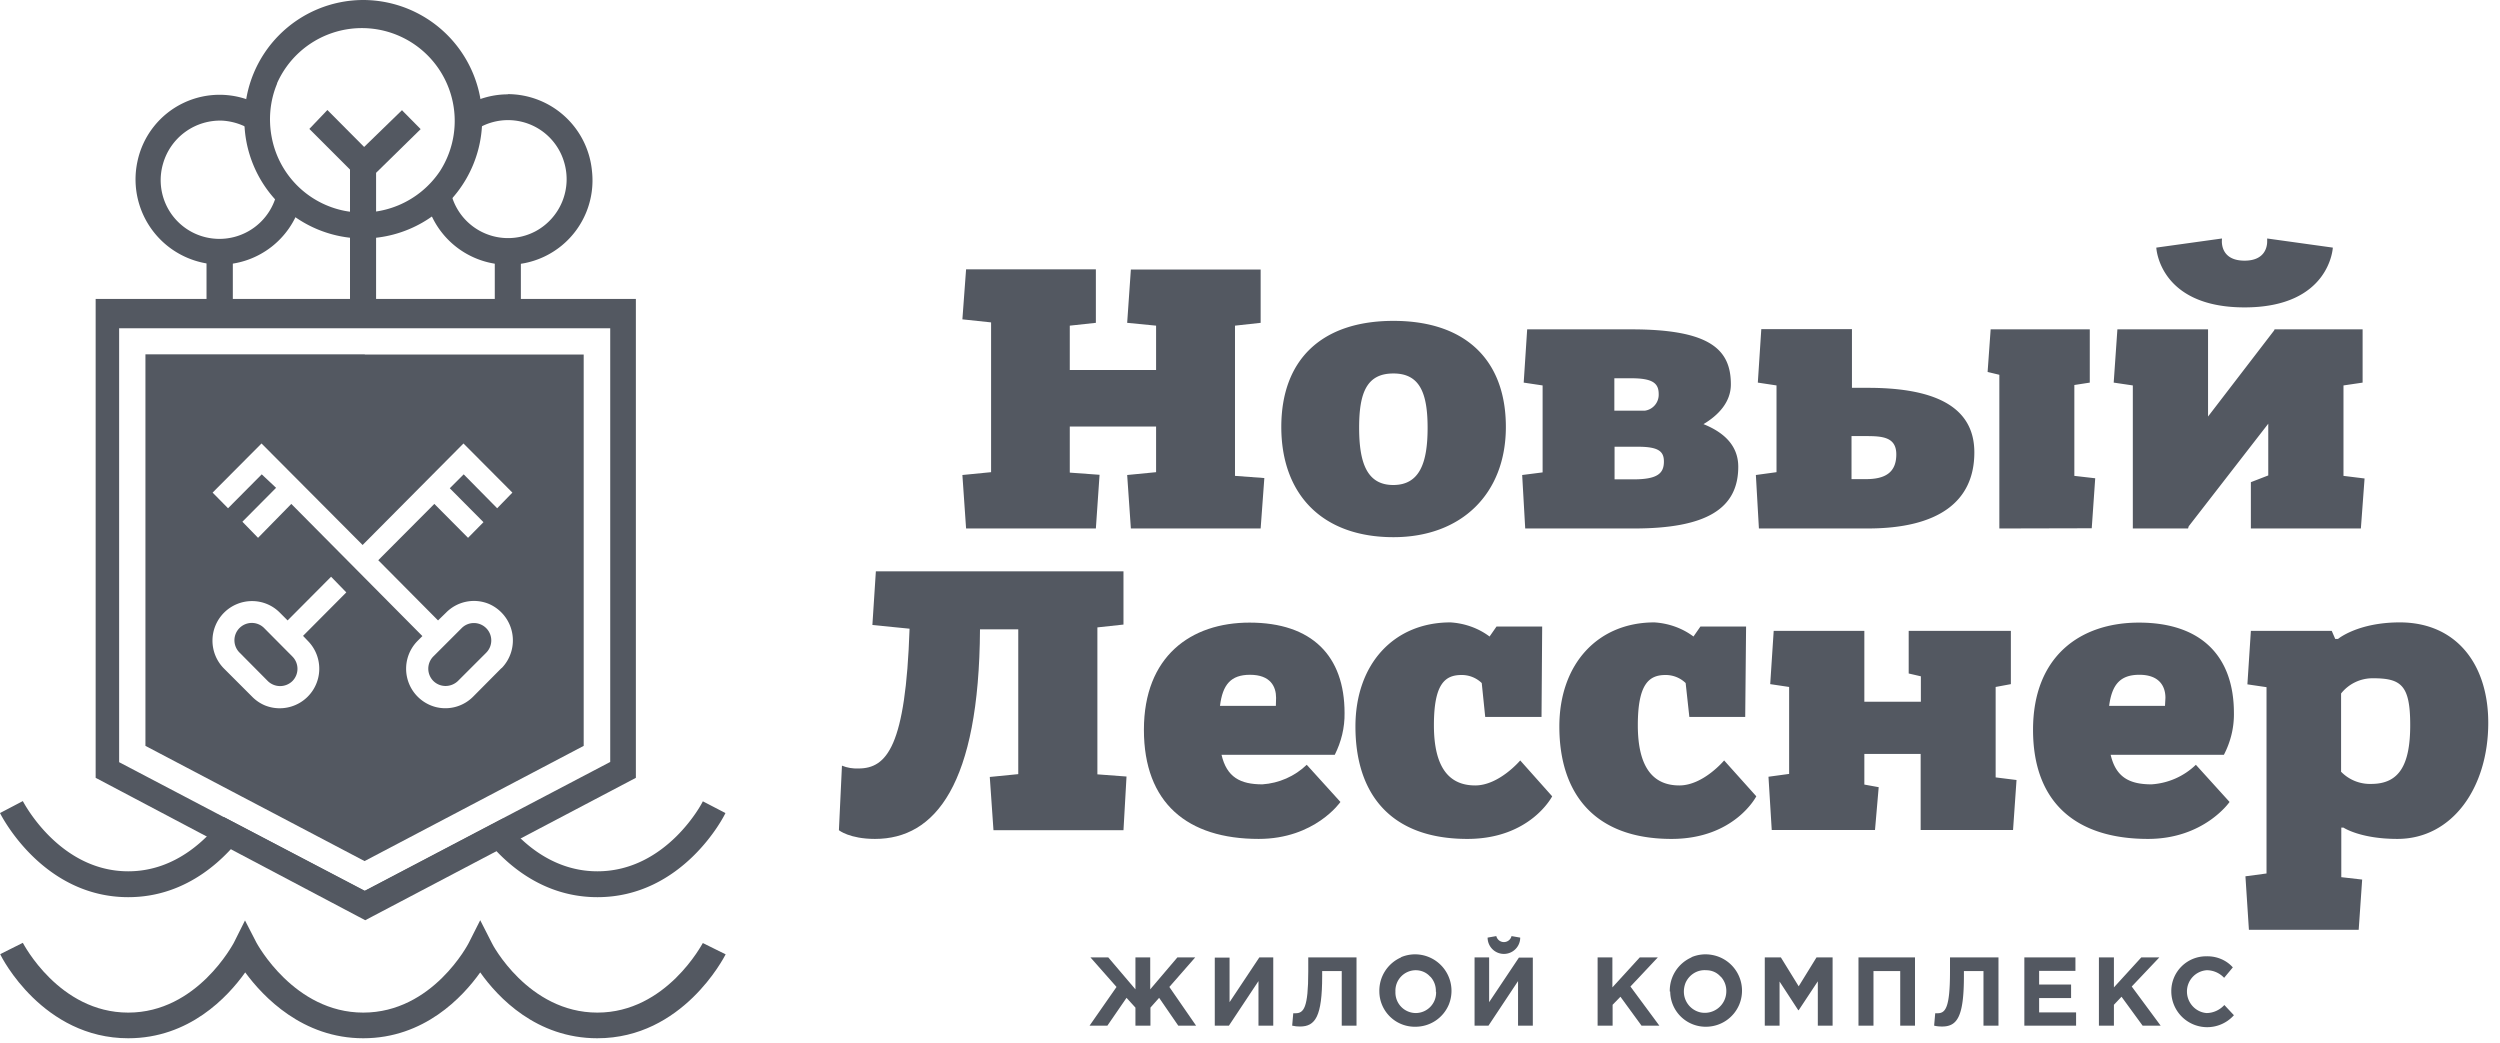 <svg width="115" height="48" fill="none" xmlns="http://www.w3.org/2000/svg"><g clip-path="url(#a)" fill="#535861"><path d="m44.44 24.31-.17-2.46 1.32-.13v-6.89l-1.32-.14.17-2.3h5.97v2.46l-1.2.13v2.04h3.97v-2.04l-1.33-.13.17-2.45h5.97v2.45l-1.18.13v6.91l1.35.1-.17 2.32h-5.97l-.17-2.46 1.33-.13v-2.1h-3.97v2.12l1.37.1-.17 2.47h-5.97Z"/><path fill-rule="evenodd" clip-rule="evenodd" d="M64.1 14.76c-3.32 0-5.16 1.8-5.16 4.88 0 3.06 1.84 5.07 5.16 5.07 3.13 0 5.17-2 5.17-5.07 0-3.08-1.86-4.88-5.17-4.88Zm0 2.42c1.21 0 1.57.9 1.57 2.5s-.36 2.63-1.58 2.63c-1.22 0-1.57-1.04-1.57-2.64s.35-2.49 1.57-2.49Zm5.92 4.67.14 2.46h5c3.35 0 4.8-.92 4.8-2.84 0-1.06-.78-1.63-1.6-1.96.67-.4 1.26-1 1.26-1.83 0-1.6-.95-2.53-4.58-2.53h-4.79l-.16 2.45.87.13v4l-.94.12Zm5.65-2.96a.74.74 0 0 0 .63-.76c0-.5-.27-.73-1.27-.73h-.77v1.49h1.4Zm-1.4 1.66v1.5h.87c1.1 0 1.4-.27 1.4-.82 0-.46-.24-.68-1.18-.68h-1.1Zm7.45 1.17-.95.13.14 2.46h5c3.25 0 4.91-1.23 4.91-3.5 0-2.18-1.95-2.97-4.9-2.97h-.73v-2.7h-4.17l-.16 2.46.86.13v4Zm10.25 2.6v-7.08l-.54-.13.14-1.96h4.56v2.45l-.71.11v4.18l.96.11-.16 2.3-4.25.01Zm-6.8-4.26v1.98h.66c.86 0 1.4-.28 1.4-1.14 0-.79-.63-.84-1.38-.84h-.67Zm19.12-9.1v.15c0 .24-.1.88-1.04.88-1.17 0-1.04-.97-1.04-.97v-.05l-3.02.42s.12 2.75 4.06 2.75c3.93 0 4.06-2.75 4.06-2.75l-3.02-.42Zm-6.18 6.77v6.58h2.54l.03-.1 3.66-4.72v2.38l-.8.31v2.13h5.06l.17-2.3-.97-.12v-4.16l.88-.13v-2.45h-4.05l-.02.05-3.04 3.96v-4.01H97.4l-.17 2.45.88.13Z"/><path d="M38.73 35.22c.24.1.5.14.76.13 1.31 0 2.17-1.03 2.35-6.43l-1.71-.17.16-2.47h11.39v2.45l-1.2.13v6.76l1.34.1-.14 2.47H45.7l-.17-2.45 1.31-.13v-6.66h-1.76c-.04 7.14-2.06 9.64-4.83 9.64-1.17 0-1.66-.4-1.66-.4l.14-2.97Z"/><path fill-rule="evenodd" clip-rule="evenodd" d="M58.07 36.08c-1.02 0-1.64-.33-1.88-1.36h5.21c.3-.6.46-1.25.45-1.92 0-2.63-1.5-4.16-4.37-4.16-2.7 0-4.86 1.55-4.86 4.93 0 3.37 2 5.02 5.28 5.02 2.59 0 3.76-1.7 3.76-1.7l-1.55-1.71c-.55.53-1.28.85-2.04.9Zm.62-3.61h-2.57c.12-.98.5-1.43 1.38-1.43.95 0 1.2.55 1.2 1.06l-.01.37Z"/><path d="m68.32 32.98-.16-1.56a1.32 1.32 0 0 0-.93-.37c-.77 0-1.27.42-1.27 2.31 0 1.95.7 2.77 1.9 2.77 1.1 0 2.07-1.15 2.07-1.15l1.47 1.65s-1 1.96-3.9 1.96c-3.57 0-5.15-2.11-5.15-5.17 0-2.88 1.77-4.79 4.37-4.79.65.04 1.28.26 1.8.65l.32-.46h2.1l-.03 4.16h-2.59Zm9.39 0-.17-1.56a1.32 1.32 0 0 0-.93-.37c-.76 0-1.27.42-1.27 2.31 0 1.95.71 2.77 1.91 2.77 1.1 0 2.06-1.15 2.06-1.15l1.48 1.65s-1 1.96-3.9 1.96c-3.57 0-5.16-2.11-5.16-5.17 0-2.88 1.77-4.79 4.37-4.79.65.04 1.28.26 1.8.65l.32-.46h2.1l-.04 4.16H77.7Zm3.79 5.2-.15-2.45.95-.13v-4l-.87-.13.16-2.45h4.17v3.26h2.6v-1.17l-.56-.13v-1.96h4.7v2.45l-.7.13v4.16l.96.12-.16 2.3h-4.25v-3.5h-2.59v1.41l.66.12-.17 1.97H81.5Z"/><path fill-rule="evenodd" clip-rule="evenodd" d="M98.97 36.08c-1.02 0-1.64-.33-1.88-1.36h5.21c.31-.6.47-1.25.46-1.92 0-2.62-1.51-4.16-4.37-4.16-2.7 0-4.87 1.55-4.87 4.93 0 3.37 2 5.02 5.29 5.02 2.58 0 3.75-1.7 3.75-1.7l-1.55-1.71c-.55.53-1.27.85-2.04.9Zm.62-3.61h-2.57c.13-.98.51-1.43 1.39-1.43.94 0 1.2.55 1.2 1.06l-.02.37Zm3.7 7.84.16 2.46h5.05l.16-2.31-.96-.11v-2.28h.1s.77.52 2.48.52c2.52 0 4.18-2.35 4.18-5.34 0-2.73-1.5-4.62-4.07-4.62-1.93 0-2.84.76-2.84.76h-.13l-.16-.37h-3.72l-.16 2.46.88.13v8.57l-.97.13Zm4.4-4.8V31.9a1.85 1.85 0 0 1 1.46-.7c1.3 0 1.72.31 1.72 2.15 0 1.83-.5 2.71-1.79 2.71a1.85 1.85 0 0 1-1.38-.55Z"/><path d="M52.23 47.18v-.83l-.41-.45-.88 1.28h-.82l1.24-1.78-1.2-1.36h.82l1.25 1.47v-1.47h.68v1.47l1.25-1.47h.82l-1.19 1.36 1.23 1.78h-.82l-.88-1.28-.4.45v.83h-.69Zm6.34 0h-.68v-2.05l-1.36 2.05h-.65v-3.13h.68v2.05l1.37-2.06h.64v3.14Zm3.83-3.14v3.14h-.68v-2.51h-.9v.23c0 1.85-.31 2.32-1.02 2.32-.12 0-.24-.01-.36-.04l.05-.57h.1c.38 0 .59-.24.59-1.92v-.65h2.22Z"/><path fill-rule="evenodd" clip-rule="evenodd" d="M64.45 44.04a1.67 1.67 0 0 0-1 1.57 1.63 1.63 0 0 0 1.66 1.62 1.66 1.66 0 0 0 1.54-1.03 1.68 1.68 0 0 0-1.24-2.27 1.65 1.65 0 0 0-.96.1Zm1.34.88c.18.19.27.44.26.7h.01a.94.94 0 0 1-.92.98.94.94 0 0 1-.89-.61.96.96 0 0 1-.06-.38.94.94 0 0 1 .93-.98c.25 0 .5.1.67.3Zm3.04-1.86-.4.07a.75.75 0 0 0 1.5 0l-.4-.07a.36.36 0 0 1-.7 0Zm1 4.12h.68v-3.13h-.64L68.5 46.1v-2.06h-.67v3.14h.64l1.36-2.05v2.05Z"/><path d="M73.48 44.04h.69v1.38l1.26-1.38h.83L75 45.38l1.33 1.8h-.82l-.97-1.33-.36.37v.96h-.69v-3.14Z"/><path fill-rule="evenodd" clip-rule="evenodd" d="M77.81 44.04a1.67 1.67 0 0 0-1 1.57h.02a1.63 1.63 0 0 0 1.64 1.62 1.66 1.66 0 0 0 1.54-1.03 1.67 1.67 0 0 0-1.24-2.27 1.65 1.65 0 0 0-.96.1Zm1.34.88c.18.19.27.44.26.7a.99.99 0 0 1-1.19.95.98.98 0 0 1-.75-.8c-.03-.2 0-.4.07-.57.17-.37.54-.6.94-.57.26 0 .5.1.67.3Z"/><path d="M81.18 44.04h.74l.82 1.33.82-1.33h.74v3.14h-.68v-2.04l-.88 1.33h-.02l-.86-1.32v2.03h-.68v-3.14Zm4.31 0h2.6v3.14h-.68v-2.51h-1.23v2.51h-.69v-3.14Zm6.44 0v3.14h-.69v-2.51h-.9v.23c0 1.85-.3 2.32-1 2.32-.13 0-.25-.01-.37-.04l.05-.57h.1c.37 0 .58-.24.58-1.92v-.65h2.23Zm1.19 0h2.35v.62H93.8v.63h1.47v.62H93.8v.66h1.7v.61h-2.38v-3.14Zm3.43 0h.69v1.38l1.26-1.38h.83l-1.27 1.34 1.33 1.8h-.83l-.97-1.33-.35.37v.96h-.69v-3.14Zm3.33 1.57a1.6 1.6 0 0 1 1.63-1.62c.45-.01.9.17 1.2.51l-.4.48a1.1 1.1 0 0 0-.8-.35.98.98 0 0 0-.91.98c0 .52.4.95.9.99.31 0 .61-.14.82-.37l.44.47a1.65 1.65 0 0 1-2.88-1.09ZM9.51 11.5h1.2v2.91H9.5V11.5Zm13.25-.13h1.2v3.04h-1.2v-3.04Z"/><path d="M12.8 8.41a2.71 2.71 0 0 1-4 2.25 2.7 2.7 0 0 1-1.3-3.13 2.73 2.73 0 0 1 2.74-1.98c.61.04 1.2.28 1.65.68a5.11 5.11 0 0 1 0-1.43 3.86 3.86 0 0 0-5.57 2.64 3.92 3.92 0 0 0 3.97 4.73 3.88 3.88 0 0 0 3.52-2.73A4.86 4.86 0 0 1 12.8 8.4Zm10.56-4.07c-.65 0-1.29.17-1.86.48a4.7 4.7 0 0 1-.02 1.48 2.69 2.69 0 0 1 4.47 1.16 2.72 2.72 0 0 1-1.3 3.17 2.7 2.7 0 0 1-3.98-2.34c-.29.4-.63.76-1.03 1.06a3.88 3.88 0 0 0 7.59-1.49 3.9 3.9 0 0 0-3.87-3.53v.01Z"/><path fill-rule="evenodd" clip-rule="evenodd" d="M11.24 5.48a5.47 5.47 0 0 0 5.45 5.49A5.47 5.47 0 0 0 16.7 0a5.47 5.47 0 0 0-5.45 5.48Zm1.5-1.64a4.27 4.27 0 1 1 7.5 4.03 4.3 4.3 0 0 1-4.38 1.83 4.25 4.25 0 0 1-3.36-3.38c-.16-.83-.08-1.7.25-2.48Z"/><path d="m18.5 5.06-1.75 1.7-1.69-1.7-.83.87L16.1 7.8v6.9h1.2V7.95l2.05-2.01-.85-.86Zm8.98 42.7c-2.8 0-4.57-1.87-5.39-3.03-.81 1.14-2.58 3.03-5.38 3.03-2.79 0-4.6-1.9-5.43-3.03-.81 1.14-2.58 3.03-5.38 3.03-3.92 0-5.83-3.71-5.89-3.87l1.06-.53-.55.28.53-.27c.02.03 1.66 3.21 4.85 3.21 3.18 0 4.83-3.18 4.85-3.2l.52-1.04.53 1.03c.02.03 1.72 3.21 4.91 3.21 3.2 0 4.84-3.18 4.85-3.2l.53-1.05.53 1.04c0 .03 1.67 3.21 4.86 3.21 3.18 0 4.83-3.18 4.85-3.2l1.05.52c-.08.15-1.98 3.86-5.9 3.86Z"/><path fill-rule="evenodd" clip-rule="evenodd" d="M4.4 35.78V13.75h24.85v22.03L16.8 42.33 4.4 35.78Zm12.37 5.2 11.3-5.93V15.1H5.48v19.96l11.28 5.92Z"/><path fill-rule="evenodd" clip-rule="evenodd" d="M16.78 16.3H6.69v18.01l4.41 2.32.82.43 4.85 2.55 10.08-5.3v-18H16.78Zm-2.62 13.18a1.82 1.82 0 0 1-1.97 2.97 1.8 1.8 0 0 1-.59-.4l-1.3-1.3a1.82 1.82 0 0 1 1.28-3.1 1.79 1.79 0 0 1 1.28.52l.37.37 2-2.01.7.72-1.99 2 .22.23Zm7.61 2.56 1.3-1.31v.01a1.83 1.83 0 0 0-.58-2.96 1.8 1.8 0 0 0-1.97.4l-.37.36-2.75-2.77 2.58-2.59 1.55 1.56.71-.72-1.55-1.56.64-.64 1.54 1.56.7-.72-2.25-2.26-4.64 4.67-4.65-4.67-2.25 2.26.71.72 1.55-1.56.66.62L11.15 24l.72.74 1.53-1.56 6.03 6.08-.22.22a1.82 1.82 0 0 0 .82 3.04 1.8 1.8 0 0 0 1.74-.48Z"/><path d="M32.33 36.86c0 .03-1.65 3.22-4.85 3.22-2.17 0-3.64-1.48-4.34-2.43l-6.35 3.33-6.5-3.4c-.69.93-2.16 2.5-4.39 2.5-3.18 0-4.82-3.18-4.85-3.23L0 37.4c.08.16 1.98 3.87 5.9 3.87 2.79 0 4.57-1.89 5.39-3.03.82 1.14 2.63 3.03 5.43 3.03s4.56-1.87 5.37-3.02c.82 1.14 2.6 3.02 5.39 3.02 3.92 0 5.82-3.7 5.89-3.87l-1.04-.54Zm-10.53-8.2a.79.79 0 0 0-.56.23l-1.3 1.3a.8.8 0 0 0 0 1.14c.31.3.8.3 1.12 0l1.3-1.3a.8.8 0 0 0-.56-1.37Zm-9.65.23a.8.8 0 0 0-1.34.36.8.8 0 0 0 .21.77l1.3 1.31a.81.81 0 0 0 1.13 0 .8.8 0 0 0 0-1.13l-1.3-1.31Z"/></g><defs><clipPath id="a"><path fill="#fff" d="M0 0h114.75v48H0z"/></clipPath></defs></svg>